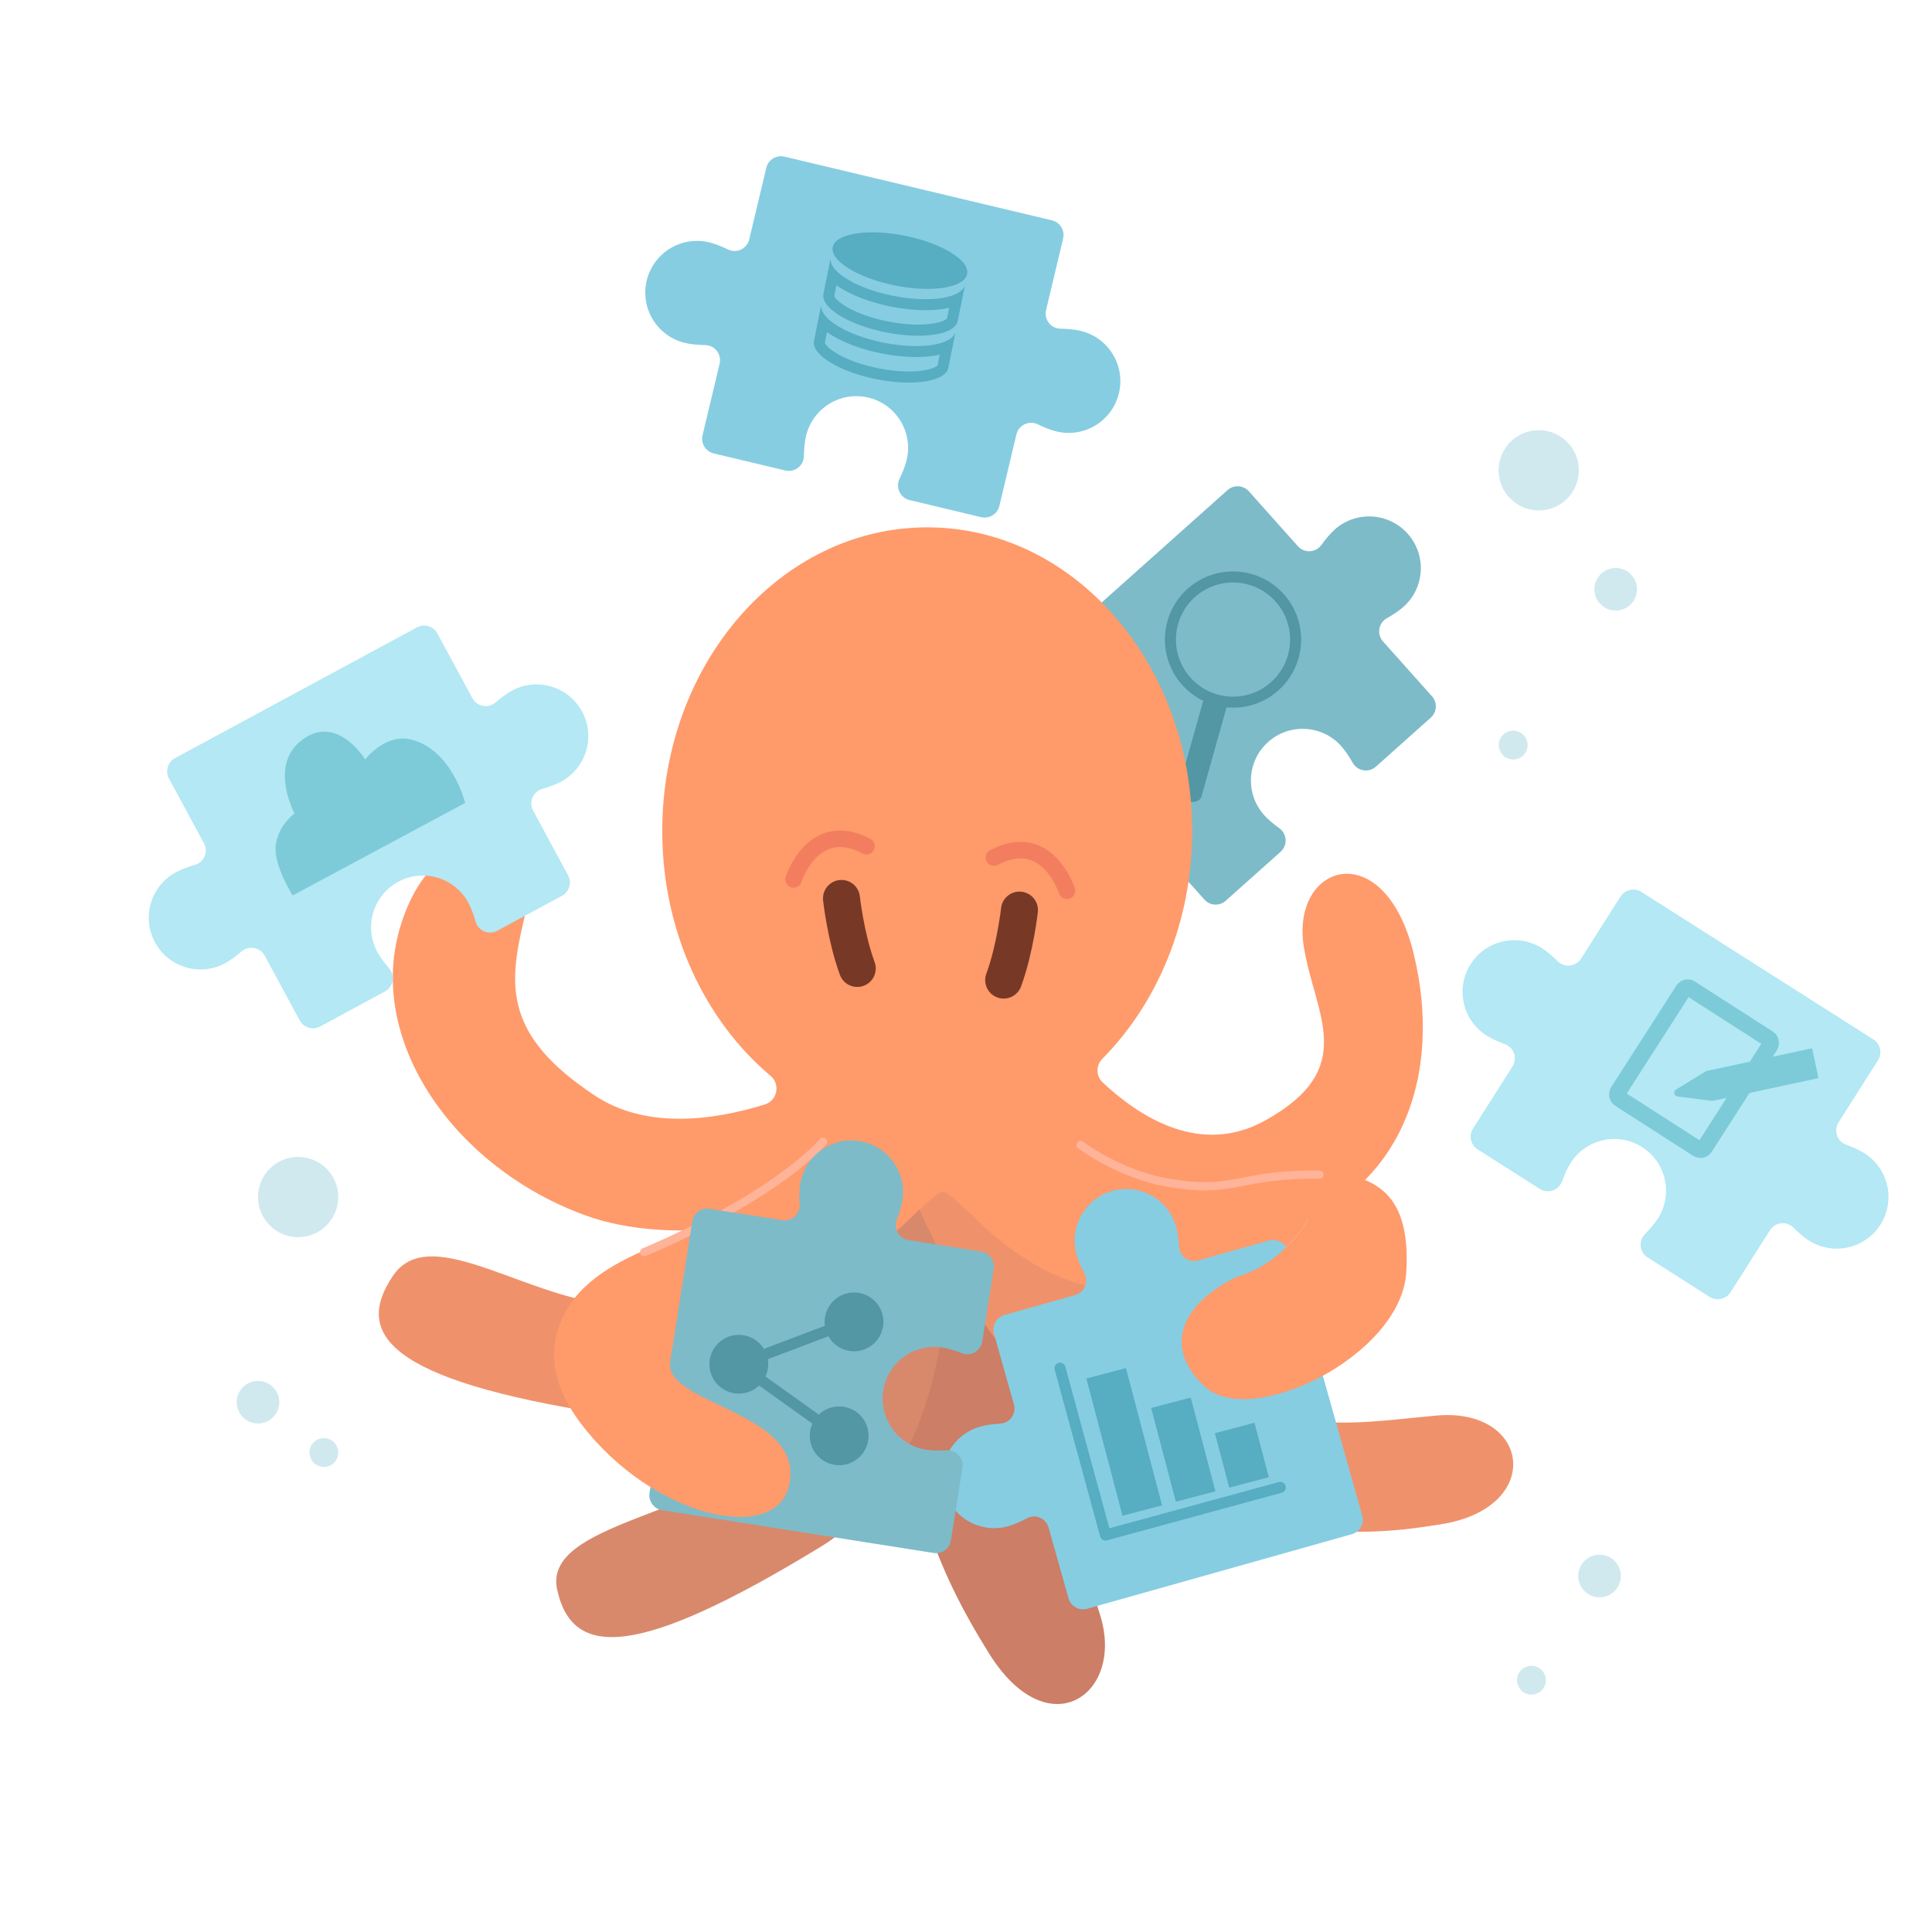<?xml version="1.0" encoding="UTF-8"?><svg id="Illustration" xmlns="http://www.w3.org/2000/svg" viewBox="0 0 700 700"><defs><style>.cls-1{fill:#d0e9ef;}.cls-2,.cls-3,.cls-4,.cls-5,.cls-6,.cls-7,.cls-8{fill:none;}.cls-2,.cls-3,.cls-7,.cls-8{stroke-miterlimit:10;}.cls-2,.cls-6{stroke:#5297a3;}.cls-9{fill:#e2e2e2;}.cls-3{stroke:#f27e5f;}.cls-3,.cls-4{stroke-width:6px;}.cls-3,.cls-5,.cls-7,.cls-8{stroke-linecap:round;}.cls-10{fill:#ef926c;}.cls-11{fill:#d8896c;}.cls-12{fill:#86cde2;}.cls-13{fill:#5297a3;}.cls-14{fill:#57adc1;}.cls-4{stroke:#7dcbd8;}.cls-4,.cls-5,.cls-6{stroke-linejoin:round;}.cls-15{fill:#b3e8f4;}.cls-5{stroke:#57adc1;}.cls-5,.cls-6{stroke-width:4px;}.cls-16{fill:#ff9a6b;}.cls-7{stroke:#773926;stroke-width:13.4px;}.cls-8{stroke:#ffb399;stroke-width:3px;}.cls-17{fill:#cc7e66;}.cls-18{fill:#7dbbc9;}.cls-19{fill:#7dcbd8;}</style></defs><path class="cls-17" d="m360.96,354.16s7.04,27.37,3.89,52.67c-3.15,25.3-5.78,43.97,1.93,90.95,6.48,39.51,23.57,59.69,32.01,88.02,8.44,28.33-19.12,47.55-40.47,13.23-19.53-31.39-30.32-59.08-35.26-119.91-5.09-62.69,18.55-88.23,5.16-129.25"/><path class="cls-11" d="m339.51,398.6s24.37,121.25-42.3,161.92c-66.67,40.67-89.89,40.33-95.34,15.44-5.35-24.42,54.67-26.78,77.67-51.78s12.19-54.25,20.19-118.59"/><path class="cls-10" d="m335.95,422.97s-38.57,101.52-116.99,89.3-90.88-29.02-76.54-50.08c14.07-20.67,51.43,11.27,85.39,10.8,33.97-.47,34.54-29.12,76.05-78.92"/><path class="cls-18" d="m483.57,191.9c-1.52,1.36-3.18,3.28-4.81,5.55-2.04,2.84-6.19,3.05-8.52.44l-17.75-19.88c-2.02-2.26-5.48-2.45-7.73-.44l-74.29,66.34c-2.26,2.02-2.45,5.48-.44,7.73l66.34,74.29c2.02,2.26,5.48,2.45,7.73.44l19.88-17.75c2.61-2.33,2.39-6.48-.44-8.52-2.27-1.63-4.19-3.29-5.55-4.81-6.89-7.72-6.22-19.56,1.49-26.46,7.72-6.89,19.56-6.22,26.46,1.49,1.36,1.52,2.79,3.62,4.16,6.05,1.71,3.05,5.81,3.73,8.42,1.4l19.88-17.75c2.26-2.02,2.45-5.48.44-7.73l-17.75-19.88c-2.33-2.61-1.65-6.71,1.4-8.42,2.44-1.36,4.53-2.8,6.05-4.16,7.72-6.89,8.39-18.74,1.49-26.46-6.89-7.72-18.74-8.39-26.46-1.49Z"/><circle class="cls-6" cx="446.75" cy="231.73" r="22.68"/><path class="cls-13" d="m444.99,254.18l-9.69,34.46c-.45,1.61-2.71,2.38-5.04,1.72h0c-2.33-.66-3.86-2.49-3.4-4.1l9.69-34.46"/><path class="cls-10" d="m322.33,408.37s27.24,110.64,127.93,140.32c32.3,9.52,56.19,6.08,71.87,3.58,37.61-5.98,32.45-42.32-1.56-39.4-20.16,1.73-46.49,6.4-62.61-3.84-28.67-18.22-68.55-44.9-92.88-105"/><path class="cls-16" d="m318.4,390.07s-16.81,24.02-40.36,43.57c-15.83,13.14-58.84,16.81-72.65,40.82,13.86,2.83,27.37,8.32,37.44,18.4,2.39-17.94,39.53-15.19,72.91-39.57,26.39-19.28,29.33-35.28,29.33-35.28l-26.67-27.94Z"/><path class="cls-16" d="m480.64,424.53c-13.03-1.2-49.19,9.41-62.9,5.77-54.91-14.58-42.83-50.5-42.83-52.5l-36.33,33.28s-1.5,23.89,35.5,46.56c33.27,20.38,73.45,5.1,77.05,3.7.21-.09.41-.18.62-.26,0,0-.21.1-.62.26-.91.38-1.81.77-2.68,1.18,16.4-4.62,29.04-21.27,32.2-37.98Z"/><path class="cls-9" d="m451.12,461.32c.4-.16.62-.26.62-.26-.21.08-.41.17-.62.26Z"/><path class="cls-16" d="m512.22,345.56c-10.66-43.46-44.73-32.77-39.8-2.42,4.01,24.68,20,43.82-13.83,62.74-23.55,13.18-45.53-1.08-59.04-13.65-2.47-2.3-2.55-6.18-.18-8.58,19.98-20.16,32.58-49.68,32.58-82.58,0-60.75-42.98-110-96-110s-96,49.25-96,110c0,36.43,15.45,68.71,39.25,88.73,3.66,3.08,2.42,9-2.16,10.4-19.2,5.89-43.13,8.92-61.51-3.25-32.32-21.4-31.61-39.13-25.76-63.44,7.2-29.9-30.39-41.75-44.28.79-13.88,42.54,19.6,89.18,66.93,106.16,30.87,11.07,71.46,2.71,95.98-4.44,13.08-3.82,21.59-12.51,21.59-12.51l-7.16-13.47c4.29.67,8.66,1.03,13.11,1.03,12.56,0,24.56-2.77,35.55-7.8l-8.58,15.29s48.66,41.84,97.14,28.45c48.47-13.39,62.81-58,52.15-101.46Z"/><path class="cls-14" d="m375.27,78.13h0"/><path class="cls-15" d="m587.15,324.84l-14.3,22.49c-1.88,2.95-6.01,3.41-8.48.94-1.98-1.97-3.92-3.6-5.65-4.7-8.73-5.55-20.31-2.98-25.87,5.76s-2.98,20.31,5.76,25.87c1.72,1.1,4.02,2.17,6.65,3.12,3.29,1.19,4.62,5.13,2.75,8.08l-14.3,22.49c-1.62,2.55-.87,5.94,1.68,7.56l22.49,14.3c2.95,1.88,6.89.54,8.08-2.75.95-2.62,2.03-4.92,3.12-6.65,5.55-8.73,17.13-11.31,25.87-5.76,8.73,5.55,11.31,17.13,5.76,25.87-1.1,1.72-2.72,3.67-4.7,5.65-2.47,2.47-2.01,6.6.94,8.48l22.49,14.3c2.55,1.62,5.94.87,7.56-1.68l14.3-22.49c1.88-2.95,6.01-3.41,8.48-.94,1.98,1.97,3.92,3.6,5.65,4.7,8.73,5.55,20.31,2.98,25.87-5.76,5.55-8.73,2.98-20.31-5.76-25.87-1.72-1.1-4.02-2.17-6.65-3.12-3.29-1.19-4.62-5.13-2.75-8.08l14.3-22.49c1.62-2.55.87-5.94-1.68-7.56l-84.05-53.44c-2.55-1.62-5.94-.87-7.56,1.68Z"/><path class="cls-15" d="m185.51,250.23c-1.8.97-3.86,2.46-5.97,4.28-2.64,2.29-6.73,1.54-8.39-1.54l-12.67-23.44c-1.44-2.66-4.76-3.65-7.42-2.21l-87.62,47.35c-2.66,1.44-3.65,4.76-2.21,7.42l12.67,23.44c1.66,3.08.05,6.91-3.31,7.86-2.69.76-5.06,1.67-6.85,2.64-9.1,4.92-12.5,16.29-7.58,25.39s16.29,12.5,25.39,7.58c1.8-.97,3.86-2.46,5.97-4.28,2.64-2.29,6.73-1.54,8.39,1.54l12.67,23.44c1.44,2.66,4.76,3.65,7.42,2.21l23.44-12.67c3.08-1.66,3.83-5.75,1.54-8.39-1.83-2.11-3.31-4.17-4.28-5.97-4.92-9.1-1.53-20.47,7.58-25.39,9.1-4.92,20.47-1.53,25.39,7.58.97,1.8,1.88,4.17,2.64,6.85.96,3.36,4.79,4.97,7.86,3.31l23.44-12.67c2.66-1.44,3.65-4.76,2.21-7.42l-12.67-23.44c-1.66-3.08-.05-6.91,3.31-7.86,2.69-.76,5.06-1.67,6.85-2.64,9.1-4.92,12.5-16.29,7.58-25.39-4.92-9.1-16.29-12.5-25.39-7.58Z"/><path class="cls-12" d="m391.54,119.87c-1.99-.47-4.51-.74-7.3-.78-3.5-.05-6.04-3.34-5.23-6.74l6.18-25.92c.7-2.94-1.12-5.9-4.06-6.6l-96.89-23.08c-2.94-.7-5.9,1.12-6.6,4.06l-6.18,25.92c-.81,3.4-4.56,5.19-7.71,3.66-2.51-1.22-4.88-2.12-6.87-2.6-10.07-2.4-20.17,3.82-22.57,13.89s3.82,20.17,13.89,22.57c1.99.47,4.51.74,7.3.78,3.5.05,6.04,3.34,5.23,6.74l-6.18,25.92c-.7,2.94,1.12,5.9,4.06,6.6l25.92,6.18c3.4.81,6.69-1.74,6.74-5.23.04-2.79.31-5.32.78-7.3,2.4-10.07,12.5-16.28,22.57-13.89s16.28,12.5,13.89,22.57c-.47,1.99-1.38,4.36-2.6,6.87-1.53,3.14.26,6.9,3.66,7.71l25.92,6.18c2.94.7,5.9-1.12,6.6-4.06l6.18-25.92c.81-3.4,4.56-5.19,7.71-3.66,2.51,1.22,4.88,2.12,6.87,2.6,10.07,2.4,20.17-3.82,22.57-13.89,2.4-10.07-3.82-20.17-13.89-22.57Z"/><path class="cls-7" d="m304.88,325.52s1.55,14.07,5.72,25.37"/><path class="cls-7" d="m369.37,329.74s-1.55,14.07-5.72,25.37"/><circle class="cls-1" cx="557.51" cy="170.4" r="14.54"/><circle class="cls-1" cx="585.4" cy="213.51" r="7.72"/><circle class="cls-1" cx="548.26" cy="269.96" r="5.22"/><circle class="cls-1" cx="554.87" cy="608.77" r="5.22"/><circle class="cls-1" cx="93.48" cy="508.04" r="7.72"/><circle class="cls-1" cx="579.55" cy="571.01" r="7.72"/><circle class="cls-1" cx="117.34" cy="526.28" r="5.22"/><circle class="cls-1" cx="108.02" cy="433.71" r="14.54"/><path class="cls-8" d="m391.5,414.85s13.59,10.28,30.56,13.44c25.45,4.74,26.56-3.23,56-2.67"/><path class="cls-12" d="m434.16,456.67c-3.37.95-6.75-1.46-6.95-4.95-.16-2.79-.52-5.3-1.08-7.26-2.81-9.96-13.16-15.76-23.12-12.96-9.96,2.81-15.76,13.16-12.96,23.12.55,1.97,1.55,4.3,2.87,6.76,1.65,3.08.02,6.9-3.34,7.85l-25.65,7.22c-2.91.82-4.61,3.85-3.79,6.76l7.22,25.65c.95,3.37-1.46,6.75-4.95,6.95-2.79.16-5.3.52-7.26,1.08-9.96,2.81-15.76,13.16-12.96,23.12,2.81,9.96,13.16,15.76,23.12,12.96,1.97-.55,4.3-1.55,6.76-2.87,3.08-1.65,6.9-.02,7.85,3.34l7.22,25.65c.82,2.91,3.85,4.61,6.76,3.79l95.87-27c2.91-.82,4.61-3.85,3.79-6.76l-27-95.87c-.82-2.91-3.85-4.61-6.76-3.79l-25.65,7.22Z"/><rect class="cls-4" x="595.15" y="363.45" width="37.31" height="47.48" rx="1.86" ry="1.86" transform="translate(306.32 -270.17) rotate(32.69)"/><path class="cls-19" d="m620.28,398.86l-12.48-1.59c-1.27-.16-1.63-1.83-.54-2.5l10.72-6.58c.13-.08.27-.14.42-.17l37.92-8.16c.13-.03.26.08.29.24l2.2,10.23c.03.16-.04.32-.17.34l-37.92,8.16c-.15.03-.3.04-.46.02Z"/><path class="cls-2" d="m439.42,539.12h0"/><rect class="cls-14" x="399.88" y="496.76" width="14.83" height="51.42" transform="translate(-119.5 120.79) rotate(-14.74)"/><rect class="cls-14" x="421.29" y="507.7" width="14.83" height="35.13" transform="translate(-119.51 126.33) rotate(-14.74)"/><rect class="cls-14" x="442.51" y="517.09" width="14.83" height="20.4" transform="translate(-119.33 131.79) rotate(-14.74)"/><polyline class="cls-5" points="463.87 538.91 400.54 556.18 384.06 495.72"/><path class="cls-16" d="m480.64,424.53c-3.15,16.71-15.8,33.36-32.2,37.98-19.37,9.08-27.84,24.94-12.04,39.79,16.67,15.67,71.22-11.01,73.11-41.23,1.8-28.79-11.3-34.92-28.87-36.54Z"/><path class="cls-8" d="m233.4,453.68s43.97-17.83,64.78-39.94"/><path class="cls-3" d="m287.51,318.63s7.11-22.29,26.44-12.03"/><path class="cls-3" d="m386.56,322.74s-7.11-22.29-26.44-12.03"/><path class="cls-16" d="m328.67,442.46s10.95-10.77,13-10.77,14.97,12.86,14.86,12.75-15.36-34.42-15.36-34.42l-12.5,32.44Z"/><ellipse class="cls-14" cx="326.08" cy="94.43" rx="9.18" ry="24.83" transform="translate(169.36 395.57) rotate(-78.66)"/><path class="cls-14" d="m303.05,103.34c4.98,3.57,12.35,6.25,19.69,7.73,4.3.86,8.65,1.32,12.58,1.32,3.24,0,6.11-.29,8.57-.86l-.77,3.85c-.53.73-3.78,2.24-10.44,2.24-3.42,0-7.23-.4-11.02-1.16-12.88-2.58-19.02-7.62-19.38-9.26l.77-3.84m-2.19-9.41l-2.52,12.56c-1,4.97,9.09,11.19,22.53,13.89,4.19.84,8.22,1.24,11.8,1.24,7.9,0,13.66-1.94,14.34-5.36l2.52-12.56h-.07c-1.25,3-6.76,4.69-14.14,4.69-3.58,0-7.6-.4-11.8-1.24-12.83-2.57-22.6-8.36-22.59-13.2h-.07Z"/><path class="cls-14" d="m299.64,120.32c4.98,3.57,12.35,6.25,19.69,7.73,4.3.86,8.65,1.32,12.58,1.32,3.24,0,6.11-.29,8.57-.86l-.77,3.85c-.53.73-3.78,2.24-10.44,2.24-3.42,0-7.23-.4-11.02-1.16-12.88-2.58-19.02-7.62-19.38-9.26l.77-3.84m-2.19-9.41l-2.52,12.56c-1,4.97,9.09,11.19,22.53,13.89,4.19.84,8.22,1.24,11.8,1.24,7.9,0,13.66-1.94,14.34-5.36l2.52-12.56h-.07c-1.25,3-6.76,4.69-14.14,4.69-3.58,0-7.6-.4-11.8-1.24-12.83-2.57-22.6-8.36-22.59-13.2h-.07Z"/><path class="cls-19" d="m106.05,324.43l62.48-33.51s-4.57-18.95-19.3-22.91c-9.55-2.56-16.92,7.16-16.92,7.16,0,0-10.64-17.55-23.78-6.33-10.81,9.23-1.8,25.92-1.8,25.92,0,0-5.69,3.87-6.78,11.17s6.09,18.49,6.09,18.49Z"/><path class="cls-18" d="m289.93,429.03c-.32,2.02-.39,4.55-.21,7.34.22,3.49-2.86,6.28-6.31,5.74l-26.32-4.15c-2.99-.47-5.79,1.57-6.26,4.56l-15.5,98.39c-.47,2.99,1.57,5.79,4.56,6.26l98.39,15.5c2.99.47,5.79-1.57,6.26-4.56l4.15-26.32c.54-3.45-2.25-6.53-5.74-6.31-2.79.17-5.32.11-7.34-.21-10.22-1.61-17.21-11.2-15.6-21.43,1.61-10.22,11.2-17.21,21.43-15.6,2.02.32,4.45,1.03,7.05,2.05,3.25,1.28,6.86-.79,7.4-4.24l4.15-26.32c.47-2.99-1.57-5.79-4.56-6.26l-26.32-4.15c-3.45-.54-5.52-4.15-4.24-7.4,1.02-2.6,1.74-5.03,2.05-7.05,1.61-10.22-5.37-19.82-15.6-21.43-10.22-1.61-19.82,5.37-21.43,15.6Z"/><path class="cls-16" d="m210.62,515.96c25.76,33.88,70.58,44.07,75.33,22,5.56-25.78-42.21-28.75-43.2-43.07-.05-.69-.02-1.36.07-2.02-10.08-10.08-23.58-15.57-37.44-18.4-6.75,11.73-7.03,25.36,5.24,41.49Z"/><polyline class="cls-6" points="309.17 478.59 267.69 494.29 304.14 520.35"/><circle class="cls-13" cx="309.43" cy="478.94" r="10.65"/><circle class="cls-13" cx="304.05" cy="520.22" r="10.65"/><circle class="cls-13" cx="267.69" cy="494.29" r="10.65"/></svg>